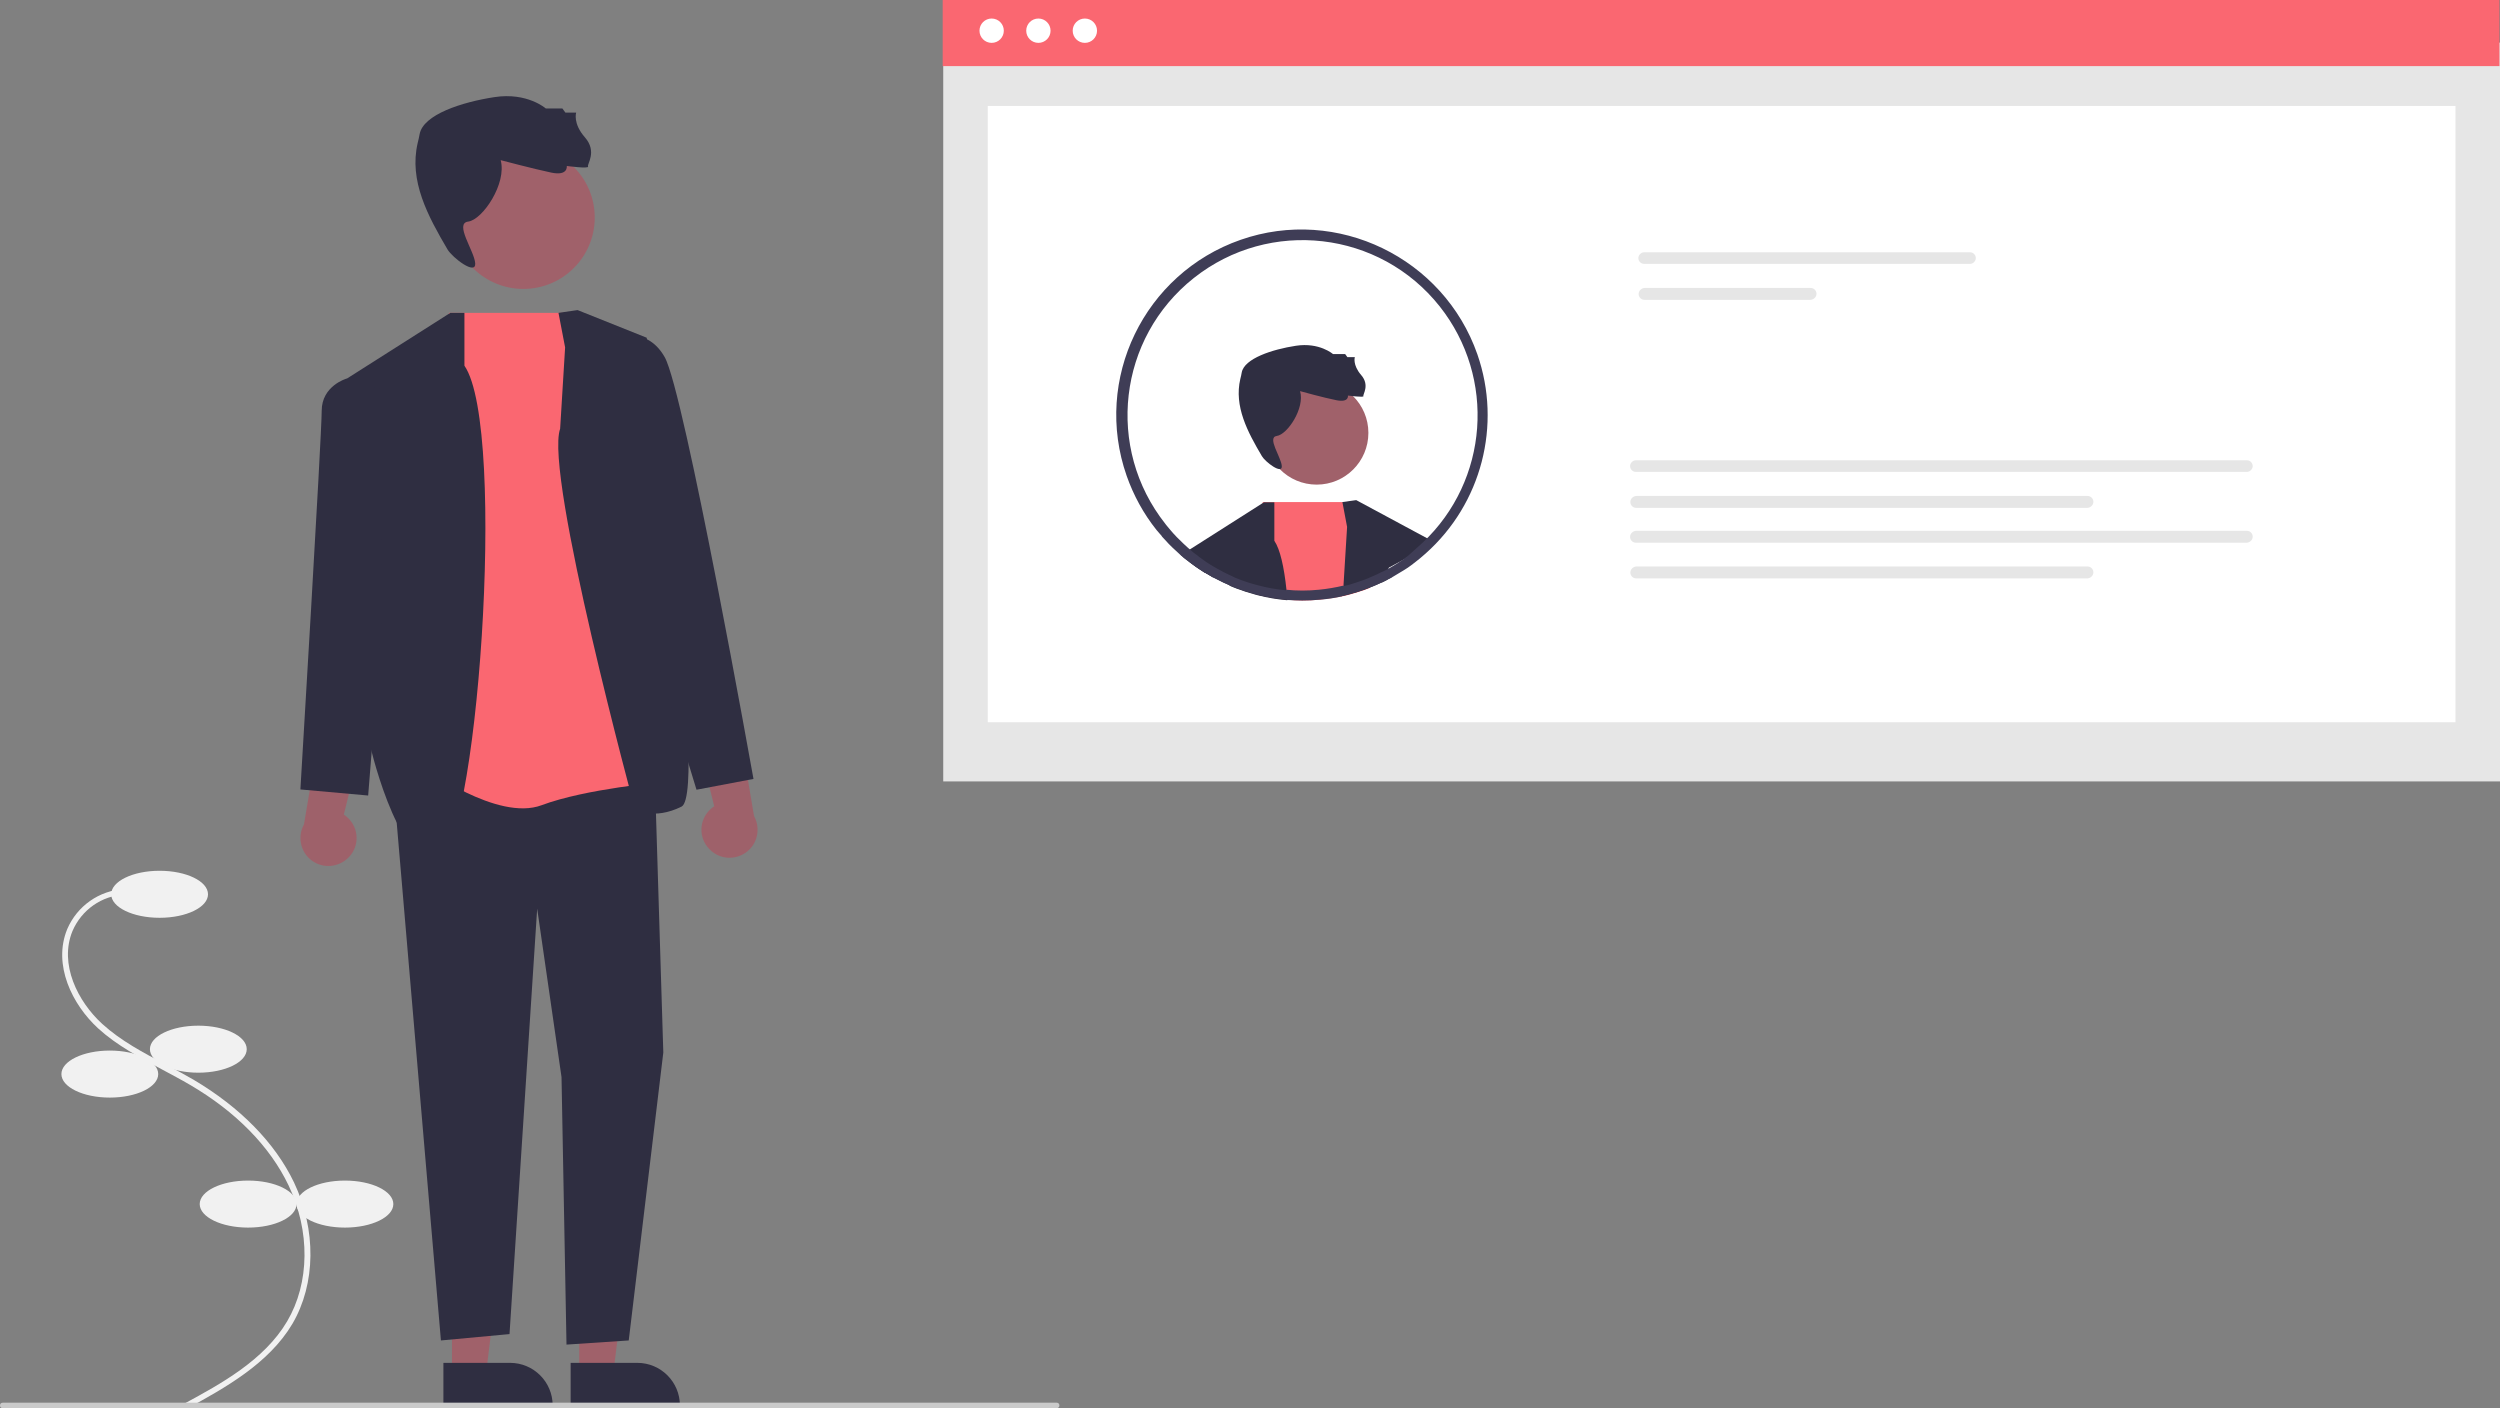 <?xml version="1.0" encoding="utf-8"?>
<!-- Generator: Adobe Illustrator 22.1.0, SVG Export Plug-In . SVG Version: 6.00 Build 0)  -->
<svg version="1.1" id="Layer_1" xmlns="http://www.w3.org/2000/svg" xmlns:xlink="http://www.w3.org/1999/xlink" x="0px" y="0px"
	 viewBox="0 0 903.8 509.1" style="enable-background:new 0 0 903.8 509.1;" xml:space="preserve">
<rect x="0" y="0" width="903.8" height="509.1" fill="#808080" stroke="none"/>
<style type="text/css">
	.st0{fill:#F1F1F1;}
	.st1{fill:#E6E6E6;}
	.st2{fill:#FFFFFF;}
	.st3{fill:#FA6771;}
	.st4{fill:#A0616A;}
	.st5{fill:#2F2E41;}
	.st6{fill:#3F3D56;}
	.st7{fill:#9E616A;}
	.st8{fill:#CACACA;}
</style>
<path class="st0" d="M67.9,509.1l-1-1.8c12.7-6.9,28.6-15.5,36.9-29.6c8.2-13.9,8.4-32.7,0.5-49.2c-6.7-14-19-26.6-35.6-36.3
	c-3.2-1.9-6.7-3.7-10-5.5c-8-4.3-16.4-8.7-23.2-14.9c-9.4-8.6-16.5-23-11.2-35.9c3.6-8.4,11.6-14,20.7-14.5l0.1,2
	c-8.3,0.4-15.6,5.5-18.9,13.2c-4.9,11.9,1.9,25.5,10.8,33.6c6.7,6.1,14.9,10.4,22.8,14.6c3.3,1.7,6.8,3.6,10.1,5.5
	c16.9,10,29.5,22.8,36.4,37.2c8.1,17.1,7.9,36.6-0.6,51.1C97.1,493.1,81,501.9,67.9,509.1z"/>
<ellipse class="st0" cx="57.7" cy="323.3" rx="17.5" ry="8.5"/>
<ellipse class="st0" cx="71.7" cy="379.3" rx="17.5" ry="8.5"/>
<ellipse class="st0" cx="39.7" cy="388.3" rx="17.5" ry="8.5"/>
<ellipse class="st0" cx="89.7" cy="435.3" rx="17.5" ry="8.5"/>
<ellipse class="st0" cx="124.7" cy="435.3" rx="17.5" ry="8.5"/>
<rect id="bc1144e2-c94b-4f66-aa77-0b454dfd4174" x="341" y="15.4" class="st1" width="562.8" height="267.1"/>
<rect id="ad6bb9d5-2e55-4525-b077-6ac2d5f26b45" x="357.1" y="38.3" class="st2" width="530.6" height="222.8"/>
<rect id="a1fdfaec-ef9f-458a-9330-7bb8c38fec43" x="340.8" y="0" class="st3" width="562.8" height="23.9"/>
<ellipse id="ac9f2818-2064-46b1-8104-b7d94390836e" transform="matrix(2.415439e-03 -1 1 2.415439e-03 346.534 369.572)" class="st2" cx="358.5" cy="11.1" rx="4.4" ry="4.4"/>
<ellipse id="bd067119-2054-4d5f-9303-2e8fa40cc410" transform="matrix(2.415453e-03 -1 1 2.415453e-03 363.393 386.472)" class="st2" cx="375.4" cy="11.1" rx="4.4" ry="4.4"/>
<circle id="ee5e9ca0-6fca-449b-8f84-cf683813bd65" class="st2" cx="392.2" cy="11.1" r="4.4"/>
<path id="acae6c4c-8028-4596-98db-d9926d2ed09f-50" class="st1" d="M594.4,91.2c-1.1,0-2.1,1-2.1,2.1s0.9,2.1,2.1,2.1h117.8
	c1.1,0,2.1-1,2.1-2.1s-0.9-2.1-2.1-2.1H594.4z"/>
<path id="a061bcdc-636b-4d12-a036-d7339f47b36a-51" class="st1" d="M594.5,104.1c-1.1,0.1-2.1,1-2.1,2.2c0,1.1,0.9,2.1,2.1,2.1h60.1
	c1.1-0.1,2.1-1,2.1-2.2c0-1.1-0.9-2.1-2.1-2.1H594.5z"/>
<path id="e4e4593e-e83d-4128-8cd7-f0323b36c2f2-52" class="st1" d="M591.4,166.4c-1.1,0-2.1,1-2.1,2.1s0.9,2.1,2.1,2.1h220.9
	c1.1,0,2.1-1,2.1-2.1s-0.9-2.1-2.1-2.1H591.4z"/>
<path id="bf45783c-1d79-4b4f-82bb-39fc8a52f7aa-53" class="st1" d="M591.5,179.3c-1.1,0.1-2.1,1-2.1,2.2c0,1.1,0.9,2.1,2.1,2.1
	h163.2c1.1-0.1,2.1-1,2.1-2.2c0-1.1-0.9-2.1-2.1-2.1H591.5z"/>
<path id="b544fc92-6fc6-4255-93fb-dee32d880d89-54" class="st1" d="M591.4,191.9c-1.1,0.1-2.1,1-2.1,2.2c0,1.1,0.9,2.1,2.1,2.1
	h220.9c1.1-0.1,2.1-1,2.1-2.2c0-1.1-0.9-2.1-2.1-2.1H591.4z"/>
<path id="e14bb681-aaa1-4454-9da9-28d0809a146c-55" class="st1" d="M591.5,204.8c-1.1,0.1-2.1,1-2.1,2.2c0,1.1,0.9,2.1,2.1,2.1
	h163.2c1.1-0.1,2.1-1,2.1-2.2c0-1.1-0.9-2.1-2.1-2.1H591.5z"/>
<circle class="st4" cx="476" cy="156.5" r="18.7"/>
<path class="st5" d="M470,141.4c0,0,8.6,2.4,13.2,3.3s4.1-1.7,4.1-1.7s5.9,0.8,5.6,0.2s2.4-3.9-0.8-7.6s-2.3-6.5-2.3-6.5h-2.7
	l-0.8-1.1h-4.4c0,0-4.9-4.3-13.4-3s-18.7,4.6-19.6,9.7c-0.1,0.7-0.3,1.5-0.5,2.3c-2.3,9.9,2.6,19.1,7.8,27.9
	c1.2,2.1,7.4,6.8,7.2,3.6s-5.5-10.4-1.8-10.9C465.4,157.1,471.8,147.6,470,141.4z"/>
<path class="st3" d="M465.4,216.8c-3.6-0.3-7.2-0.9-10.7-1.8l0.2-3.7l1.6-29.6v-0.2h32.9l5.2,27.3l0.7,3.7c-1.4,0.6-2.8,1.1-4.2,1.5
	l0,0c-1.9,0.6-3.9,1.2-5.9,1.6c-2.7,0.5-5.4,0.9-8.1,1.2c-2.1,0.2-4.2,0.3-6.3,0.3C469,217.1,467.2,217,465.4,216.8z"/>
<path class="st5" d="M444.5,211.6c-1.4-0.6-2.7-1.2-4-1.9l-0.6-0.3c-0.4-0.2-0.8-0.4-1.2-0.6c-0.5-0.3-1-0.6-1.5-0.9
	c-0.4-0.2-0.9-0.5-1.4-0.8c-0.1,0-0.1,0-0.1,0c-1.6-1.1-3.3-2.1-4.8-3.3c-0.3-0.2-0.5-0.4-0.8-0.6l-0.3-4.4l0.4-0.2l26.4-16.8
	l0.4-0.2l0,0h3.7v13.9c2.1,3.1,3.5,9.4,4.4,17.8c0.1,1.2,0.2,2.4,0.3,3.7c-3.6-0.3-7.2-0.9-10.7-1.8c-0.4-0.1-0.7-0.2-1.1-0.3
	c-2.2-0.6-4.4-1.3-6.5-2.1c-0.7-0.3-1.3-0.5-2-0.8l0,0C444.8,211.9,444.5,211.7,444.5,211.6z"/>
<path class="st5" d="M438.6,208.8c-0.5-0.3-1-0.6-1.5-0.9c-0.4-0.2-0.9-0.5-1.4-0.8c-0.1,0-0.1,0-0.1,0c-1.6-1.1-3.3-2.1-4.8-3.3
	c-0.3-0.2-0.5-0.4-0.8-0.6c-0.1-0.1-0.3-0.2-0.4-0.3c-1-0.7-1.9-1.5-2.8-2.3l-0.1-0.1c0.9-0.7,1.9-1.2,3-1.6l1.1,0.3l7.7,2.3v3.1
	L438.6,208.8z"/>
<path class="st5" d="M503.1,208.8c-0.5,0.2-0.9,0.5-1.4,0.7c-0.1,0.1-0.2,0.2-0.3,0.2c-0.6,0.3-1.2,0.6-1.8,0.9l0,0h-0.1
	c-1.4,0.6-2.8,1.2-4.2,1.8c-1.4,0.6-2.8,1.1-4.2,1.5l0,0c-1.9,0.6-3.9,1.2-5.9,1.6c0-1.3,0.2-2.5,0.5-3.7v-0.2l1.3-21.1l-1.7-9
	l5-0.7l27.5,14.8c0,0-3.1,3-15.5,9.5C501.2,205.7,502.8,207.6,503.1,208.8z"/>
<path class="st6" d="M476.8,213.2c-2,0.2-4,0.3-6,0.3s-3.9-0.1-5.8-0.3c0.1,1.2,0.2,2.4,0.3,3.7c1.8,0.1,3.7,0.2,5.5,0.2
	c2.1,0,4.2-0.1,6.3-0.3c2.7-0.2,5.4-0.6,8.1-1.2c0-1.3,0.2-2.5,0.5-3.7v-0.2C482.8,212.4,479.8,212.9,476.8,213.2z M534.1,128.1
	c-12.2-34.9-50.7-53.6-85.6-41.4s-53.4,50.4-41.2,85.3c2.5,7.1,6.1,13.7,10.8,19.6c0.6,0.7,1.3,1.5,1.9,2.2c0,0.1,0.1,0.2,0.1,0.2
	c1.6,1.8,3.2,3.5,5,5.1c0.4,0.4,0.9,0.8,1.3,1.2l0.1,0.1c0.9,0.8,1.8,1.6,2.8,2.3c0.2,0.1,0.3,0.2,0.4,0.3c0.3,0.2,0.5,0.4,0.8,0.6
	c1.6,1.2,3.2,2.3,4.8,3.3c0.1,0,0.1,0,0.1,0c0.4,0.2,0.9,0.5,1.4,0.8c0.5,0.3,1,0.6,1.5,0.9c0.4,0.2,0.8,0.4,1.2,0.6l0.6,0.3
	c1.3,0.7,2.6,1.3,4,1.9c0.2,0.2,0.5,0.3,0.8,0.4h0.1c0.6,0.3,1.2,0.6,1.9,0.8c2.1,0.8,4.3,1.5,6.5,2.1c0.4,0.1,0.7,0.2,1.1,0.3
	c3.5,0.9,7.1,1.5,10.7,1.8c1.8,0.1,3.7,0.2,5.5,0.2c2.1,0,4.2-0.1,6.3-0.3c2.7-0.2,5.4-0.6,8.1-1.2c2-0.5,3.9-1,5.9-1.6l0,0
	c1.5-0.5,2.8-1,4.2-1.5c1.5-0.5,2.8-1.1,4.2-1.8h0.1l0,0c0.6-0.3,1.2-0.6,1.8-0.9c0.1-0.1,0.2-0.1,0.3-0.2c0.5-0.2,0.9-0.5,1.4-0.7
	c0.1,0,0.1,0,0.1,0c1.2-0.7,2.3-1.4,3.5-2.1c0.4-0.2,0.7-0.4,1-0.6c0.5-0.3,1-0.6,1.4-0.9c0.6-0.4,1.2-0.9,1.8-1.3
	c0.1-0.1,0.3-0.3,0.5-0.4c1.4-1.1,2.8-2.2,4.1-3.4C535.6,182.1,543,153.7,534.1,128.1L534.1,128.1z M514.3,196.2
	c-1.7,1.6-3.4,3-5.1,4.6c-0.4,0.3-0.8,0.6-1.2,0.9c-0.4,0.3-0.8,0.6-1.2,0.9c-0.4,0.2-0.7,0.5-1.1,0.7c0,0.1-0.1,0.1-0.1,0.1
	c-0.3,0.2-0.5,0.3-0.8,0.5c-0.8,0.5-1.7,1-2.5,1.5c-0.2,0.1-0.4,0.2-0.6,0.3c-0.1,0.1-0.2,0.1-0.3,0.2c-0.5,0.2-0.9,0.5-1.4,0.7
	c-0.1,0-0.1,0.1-0.2,0.1s-0.1,0-0.1,0c-0.4,0.2-0.7,0.3-1,0.5c-0.3,0.1-0.5,0.3-0.8,0.4c-1.1,0.5-2.3,1-3.4,1.5
	c-1.2,0.5-2.4,0.9-3.6,1.3c-0.3,0.1-0.6,0.2-0.9,0.3c-1.4,0.5-2.8,0.9-4.3,1.2c-2.9,0.7-5.9,1.2-8.9,1.5c-2,0.2-4,0.3-6,0.3
	s-3.9-0.1-5.8-0.3c-3.5-0.3-6.9-0.9-10.2-1.8c-0.1,0-0.3-0.1-0.4-0.1c-2.7-0.7-5.4-1.6-8-2.7c-0.1-0.1-0.3-0.1-0.4-0.2
	c-0.1-0.1-0.3-0.1-0.4-0.2c-0.1-0.1-0.3-0.1-0.4-0.2c-1.1-0.5-2.2-1-3.3-1.6l-0.5-0.3c-1-0.5-1.9-1-2.9-1.6c-0.3-0.2-0.7-0.4-1-0.6
	c-0.4-0.2-0.7-0.5-1.1-0.7c-0.1-0.1-0.2-0.1-0.3-0.2c-0.8-0.6-1.7-1.2-2.5-1.8c-0.6-0.5-1.1-0.9-1.7-1.3c-0.4-0.3-0.8-0.6-1.1-0.9
	c-0.2-0.2-0.5-0.4-0.7-0.6c-0.3-0.3-0.6-0.5-0.9-0.8c-0.4-0.4-0.9-0.8-1.3-1.2c-1.7-1.6-3.3-3.2-4.8-5c-0.5-0.6-1-1.2-1.5-1.8
	c-0.1-0.1-0.2-0.3-0.3-0.4c-21.7-27.4-17.1-67.2,10.3-88.9s67.2-17.1,88.9,10.3C540.9,136.6,538.2,173.7,514.3,196.2L514.3,196.2z"
	/>
<polygon class="st4" points="163.4,496.7 175.7,496.7 181.5,449.4 163.4,449.4 "/>
<path class="st5" d="M160.3,492.7h24.1l0,0c8.5,0,15.4,6.9,15.4,15.4v0.5h-39.5V492.7z"/>
<polygon class="st4" points="209.4,496.7 221.7,496.7 227.5,449.4 209.4,449.4 "/>
<path class="st5" d="M206.3,492.7h24.1l0,0c8.5,0,15.4,6.9,15.4,15.4v0.5h-39.5V492.7z"/>
<path class="st7" d="M126.2,309.8c3.8-4,3.6-10.4-0.5-14.2c-0.4-0.4-0.9-0.8-1.4-1.1l8.5-34.7l-17.5,6.2l-5.4,32
	c-2.7,4.9-1,11.1,3.9,13.8C117.9,314.1,123,313.2,126.2,309.8L126.2,309.8z"/>
<path class="st7" d="M256.3,306.8c-3.8-4-3.6-10.4,0.5-14.2c0.4-0.4,0.9-0.8,1.4-1.1l-8.5-34.7l17.5,6.2l5.4,32
	c2.7,4.9,1,11.1-3.9,13.8C264.6,311.1,259.5,310.3,256.3,306.8z"/>
<polygon class="st5" points="142.4,285.5 159.4,484.6 184.2,482.3 194.2,328.5 203,389.4 204.8,486.1 227.3,484.6 239.8,380.5 
	236.7,279.7 151.3,271.1 "/>
<ellipse transform="matrix(0.999 -5.530040e-02 5.530040e-02 0.999 -4.057 10.578)" class="st4" cx="189.1" cy="78.6" rx="25.8" ry="25.8"/>
<path class="st5" d="M181,57.9c0,0,12.1,3.2,18.3,4.5s5.6-2.4,5.6-2.4s8.1,1.1,7.7,0.2c-0.5-0.8,3.4-5.3-1.1-10.5
	c-4.5-5.1-3.2-9-3.2-9h-3.9l-1.1-1.5h-6c0,0-6.7-5.9-18.5-4.1s-25.8,6.3-27.1,13.4c-0.2,1-0.4,2.1-0.7,3.2
	c-3.2,13.7,3.7,26.4,10.8,38.5c1.8,3,10.3,9.5,10,5s-7.7-14.5-2.5-15.1C174.5,79.4,183.3,66.3,181,57.9z"/>
<path class="st3" d="M162.3,113.1h45.4l32.1,169.6c0,0-28,2.4-44,8.4s-42.6-13.7-42.6-13.7L162.3,113.1z"/>
<path class="st5" d="M167.9,132.2v-19.1h-5.1L125.2,137l8.2,130.9c0,0,9.7,43.7,24.3,43.2S183.6,155,167.9,132.2z"/>
<path class="st5" d="M137.3,140.5l-12.1-3.6c0,0-8.9,2.6-8.9,11.6s-7.7,136.9-7.7,136.9l24.5,2.2l5.2-65L137.3,140.5z"/>
<path class="st5" d="M204.3,125.6l-2.4-12.5l6.9-1l25,10c0,0,22.6,164.5,12.6,169.5s-16.8,1.1-16.8,1.1S196.7,171.4,202.5,155
	L204.3,125.6z"/>
<path class="st5" d="M216.4,124.7l4.3-1.9c0,0,12.5-6.2,19.6,6.3s32.1,152.5,32.1,152.5l-20.6,3.9l-15.4-50.4L216.4,124.7z"/>
<path class="st8" d="M382,509.1H1c-0.6,0-1-0.4-1-1c0-0.6,0.4-1,1-1h381c0.6,0,1,0.4,1,1S382.5,509.1,382,509.1z"/>
</svg>
